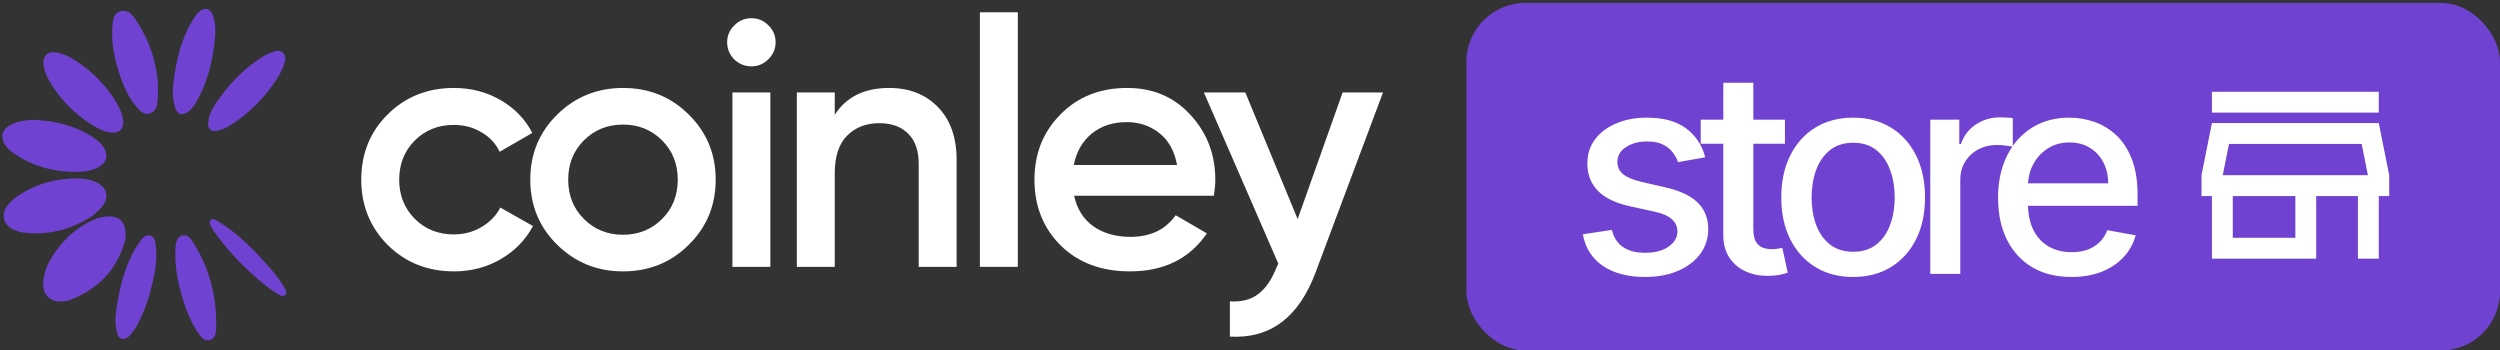 <svg width="849" height="119" viewBox="0 0 849 119" fill="none" xmlns="http://www.w3.org/2000/svg">
<rect x="0" y="0" width="849" height="119" fill="#333333" stroke="none"/>
<path d="M42.624 81.276C39.817 91.549 33.374 98.18 23.859 101.852C22.97 102.195 21.972 102.326 21.017 102.381C16.931 102.616 14.406 99.989 14.693 95.807C14.962 91.883 16.702 88.509 18.892 85.409C22.212 80.708 26.424 77.018 31.669 74.675C32.614 74.254 33.627 73.936 34.639 73.744C40.441 72.644 43.102 75.113 42.624 81.276Z" fill="#7042D2"/>
<path d="M6.837 66.011C12.965 62.186 19.523 60.496 26.574 60.575C28.629 60.597 30.669 60.985 32.584 61.839C36.442 63.561 37.271 67.102 34.564 70.265C33.335 71.701 31.985 73.007 30.348 73.99C23.924 77.849 16.99 79.751 9.401 79.155C8.496 79.084 7.574 78.975 6.7 78.724C4.356 78.051 2.068 77.043 1.407 74.406C0.72 71.666 2.378 69.736 4.18 68.044C4.945 67.326 5.835 66.746 6.837 66.011Z" fill="#7042D2"/>
<path d="M31.472 46.549C33.323 47.729 34.808 49.004 35.647 50.904C36.665 53.212 36.029 55.196 33.838 56.534C31.772 57.796 29.492 58.247 27.179 58.331C18.735 58.637 10.999 56.581 4.152 51.71C3.54 51.275 2.972 50.745 2.484 50.169C-0.453 46.709 0.453 43.481 4.8 41.839C8.405 40.477 12.071 40.589 15.725 41.051C21.307 41.757 26.581 43.355 31.472 46.549Z" fill="#7042D2"/>
<path d="M30.335 23.945C34.108 27.404 37.426 30.979 39.825 35.348C40.555 36.678 41.2 38.045 41.562 39.54C42.578 43.73 40.553 45.82 36.476 44.777C34.049 44.157 31.913 42.941 29.866 41.52C24.431 37.747 19.923 33.081 16.625 27.249C15.763 25.725 15.119 24.104 14.847 22.349C14.34 19.085 16.013 17.313 19.234 17.854C22.564 18.413 25.318 20.265 28.018 22.184C28.75 22.705 29.457 23.264 30.335 23.945Z" fill="#7042D2"/>
<path d="M41.408 27.504C39.23 21.554 37.75 15.651 38.158 9.465C38.306 7.214 38.325 4.539 40.935 3.826C43.61 3.095 45.178 5.261 46.477 7.281C51.585 15.222 54.096 23.886 53.607 33.296C53.497 35.403 53.232 37.798 50.855 38.517C48.511 39.225 47.158 37.18 45.863 35.66C43.87 33.322 42.602 30.518 41.408 27.504Z" fill="#7042D2"/>
<path d="M64.299 37.684C61.72 39.509 60.22 39.038 59.376 36.18C58.31 32.575 58.694 28.913 59.263 25.291C60.369 18.24 62.244 11.459 66.318 5.515C66.665 5.009 67.039 4.498 67.492 4.096C69.58 2.243 71.523 2.767 72.4 5.458C73.314 8.261 73.202 11.152 72.895 14.029C72.11 21.378 70.281 28.397 66.584 34.823C65.996 35.846 65.264 36.72 64.299 37.684Z" fill="#7042D2"/>
<path d="M70.659 42.704C70.598 38.652 72.737 35.821 74.785 33.004C78.975 27.237 83.957 22.306 90.132 18.719C90.911 18.267 91.769 17.927 92.628 17.637C93.796 17.242 95.073 16.902 96.132 17.953C97.281 19.093 96.886 20.465 96.492 21.728C95.701 24.262 94.334 26.483 92.828 28.579C88.847 34.12 84.108 38.874 78.307 42.467C76.95 43.307 75.531 44.047 73.943 44.358C72.609 44.619 71.285 44.61 70.659 42.704Z" fill="#7042D2"/>
<path d="M62.988 104.387C60.855 98.005 59.294 91.689 59.563 85.019C59.579 84.629 59.572 84.236 59.622 83.85C59.827 82.269 60.073 80.522 61.756 79.991C63.49 79.444 64.663 80.828 65.481 82.114C71.019 90.82 73.594 100.456 73.416 110.86C73.387 112.554 73.426 114.835 71.324 115.414C69.073 116.034 67.972 114.068 66.9 112.461C65.264 110.01 64.12 107.299 62.988 104.387Z" fill="#7042D2"/>
<path d="M48.013 107.556C46.999 109.838 45.915 111.883 44.367 113.615C43.61 114.463 42.696 115.323 41.442 115.068C40.132 114.801 39.892 113.583 39.634 112.495C38.887 109.344 39.284 106.141 39.824 102.973C41.093 95.533 43.072 88.319 47.556 81.992C48.377 80.833 49.34 79.667 50.851 79.964C52.531 80.294 52.734 81.916 52.915 83.334C53.583 88.55 52.458 93.648 51.141 98.704C50.368 101.671 49.374 104.585 48.013 107.556Z" fill="#7042D2"/>
<path d="M73.744 74.942C80.117 78.878 85.357 83.883 90.19 89.353C92.213 91.641 94.284 93.904 95.871 96.556C96.029 96.819 96.272 97.039 96.386 97.317C96.753 98.208 97.722 99.182 96.932 100.07C96.023 101.09 94.948 100.184 94.073 99.66C91.255 97.974 88.755 95.83 86.304 93.656C81.087 89.029 76.357 83.929 72.396 78.124C72.138 77.745 71.881 77.356 71.694 76.938C71.386 76.25 70.868 75.489 71.49 74.789C72.129 74.068 72.884 74.572 73.744 74.942Z" fill="#7042D2"/>
<path d="M154.172 92.159C145.188 92.159 137.675 89.159 131.633 83.159C125.67 77.159 122.689 69.778 122.689 61.015C122.689 52.172 125.67 44.791 131.633 38.87C137.675 32.87 145.188 29.87 154.172 29.87C159.976 29.87 165.263 31.252 170.034 34.015C174.804 36.778 178.382 40.488 180.767 45.146L169.676 51.541C168.324 48.699 166.257 46.488 163.475 44.909C160.771 43.252 157.631 42.423 154.053 42.423C148.806 42.423 144.393 44.199 140.816 47.752C137.317 51.304 135.568 55.725 135.568 61.015C135.568 66.304 137.317 70.725 140.816 74.278C144.393 77.83 148.806 79.607 154.053 79.607C157.551 79.607 160.692 78.778 163.475 77.12C166.337 75.462 168.483 73.251 169.914 70.488L181.005 76.764C178.461 81.501 174.804 85.251 170.034 88.014C165.263 90.778 159.976 92.159 154.172 92.159Z" fill="white"/>
<path d="M211.565 92.159C202.819 92.159 195.386 89.159 189.264 83.159C183.142 77.159 180.081 69.778 180.081 61.015C180.081 52.252 183.142 44.87 189.264 38.87C195.386 32.87 202.819 29.87 211.565 29.87C220.39 29.87 227.824 32.87 233.866 38.87C239.988 44.87 243.049 52.252 243.049 61.015C243.049 69.778 239.988 77.159 233.866 83.159C227.824 89.159 220.39 92.159 211.565 92.159ZM198.327 74.396C201.905 77.949 206.318 79.725 211.565 79.725C216.812 79.725 221.225 77.949 224.803 74.396C228.38 70.844 230.169 66.383 230.169 61.015C230.169 55.646 228.38 51.186 224.803 47.633C221.225 44.081 216.812 42.304 211.565 42.304C206.318 42.304 201.905 44.081 198.327 47.633C194.75 51.186 192.961 55.646 192.961 61.015C192.961 66.383 194.75 70.844 198.327 74.396Z" fill="white"/>
<path d="M260.896 20.16C259.306 21.738 257.398 22.528 255.172 22.528C252.946 22.528 250.998 21.738 249.329 20.16C247.738 18.502 246.943 16.567 246.943 14.357C246.943 12.146 247.738 10.252 249.329 8.673C250.919 7.015 252.866 6.186 255.172 6.186C257.478 6.186 259.426 7.015 261.016 8.673C262.606 10.252 263.401 12.146 263.401 14.357C263.401 16.567 262.566 18.502 260.896 20.16ZM248.732 90.62V31.41H261.612V90.62H248.732Z" fill="white"/>
<path d="M301.968 29.87C308.806 29.87 314.331 32.041 318.545 36.383C322.759 40.725 324.866 46.686 324.866 54.265V90.62H311.986V55.567C311.986 51.146 310.793 47.752 308.408 45.383C306.023 43.015 302.763 41.831 298.629 41.831C294.097 41.831 290.44 43.252 287.658 46.094C284.875 48.857 283.484 53.12 283.484 58.883V90.62H270.604V31.41H283.484V38.988C287.379 32.91 293.541 29.87 301.968 29.87Z" fill="white"/>
<path d="M332.771 90.62V4.173H345.651V90.62H332.771Z" fill="white"/>
<path d="M364.78 66.462C365.734 70.962 367.92 74.436 371.339 76.883C374.758 79.251 378.932 80.436 383.861 80.436C390.698 80.436 395.826 77.988 399.245 73.093L409.859 79.251C403.976 87.856 395.27 92.159 383.742 92.159C374.042 92.159 366.211 89.238 360.248 83.396C354.285 77.475 351.304 70.014 351.304 61.015C351.304 52.172 354.245 44.791 360.129 38.87C366.012 32.87 373.565 29.87 382.788 29.87C391.533 29.87 398.688 32.91 404.254 38.988C409.899 45.067 412.721 52.449 412.721 61.133C412.721 62.475 412.562 64.251 412.244 66.462H364.78ZM364.66 56.041H399.722C398.847 51.225 396.82 47.594 393.64 45.146C390.539 42.699 386.882 41.475 382.668 41.475C377.898 41.475 373.923 42.778 370.743 45.383C367.562 47.988 365.535 51.541 364.66 56.041Z" fill="white"/>
<path d="M455.952 31.41H469.666L446.769 92.514C441.045 107.83 431.345 115.093 417.67 114.304V102.343C421.725 102.58 424.985 101.712 427.449 99.738C429.914 97.843 431.941 94.843 433.531 90.738L434.128 89.554L408.845 31.41H422.918L440.687 74.396L455.952 31.41Z" fill="white"/>
<rect x="498" y="1" width="351" height="118" rx="20" fill="#7042D2"/>
<path d="M579.091 53.42L569.852 55.057C569.466 53.875 568.852 52.75 568.011 51.682C567.193 50.614 566.08 49.739 564.67 49.057C563.261 48.375 561.5 48.034 559.386 48.034C556.5 48.034 554.091 48.682 552.159 49.977C550.227 51.25 549.261 52.898 549.261 54.92C549.261 56.67 549.909 58.08 551.205 59.148C552.5 60.216 554.591 61.091 557.477 61.773L565.795 63.682C570.614 64.796 574.205 66.511 576.568 68.829C578.932 71.148 580.114 74.159 580.114 77.864C580.114 81 579.205 83.796 577.386 86.25C575.591 88.682 573.08 90.591 569.852 91.977C566.648 93.364 562.932 94.057 558.705 94.057C552.841 94.057 548.057 92.807 544.352 90.307C540.648 87.784 538.375 84.204 537.534 79.568L547.386 78.068C548 80.636 549.261 82.579 551.17 83.898C553.08 85.193 555.568 85.841 558.636 85.841C561.977 85.841 564.648 85.148 566.648 83.761C568.648 82.352 569.648 80.636 569.648 78.614C569.648 76.977 569.034 75.602 567.807 74.489C566.602 73.375 564.75 72.534 562.25 71.966L553.386 70.023C548.5 68.909 544.886 67.136 542.545 64.704C540.227 62.273 539.068 59.193 539.068 55.466C539.068 52.375 539.932 49.67 541.659 47.352C543.386 45.034 545.773 43.227 548.818 41.932C551.864 40.614 555.352 39.955 559.284 39.955C564.943 39.955 569.398 41.182 572.648 43.636C575.898 46.068 578.045 49.33 579.091 53.42ZM606.164 40.636V48.818H577.562V40.636H606.164ZM585.232 28.091H595.426V77.625C595.426 79.602 595.721 81.091 596.312 82.091C596.903 83.068 597.664 83.739 598.596 84.102C599.551 84.443 600.585 84.614 601.698 84.614C602.516 84.614 603.232 84.557 603.846 84.443C604.46 84.329 604.937 84.239 605.278 84.171L607.119 92.591C606.528 92.818 605.687 93.046 604.596 93.273C603.505 93.523 602.141 93.659 600.505 93.682C597.823 93.727 595.323 93.25 593.005 92.25C590.687 91.25 588.812 89.704 587.38 87.614C585.948 85.523 585.232 82.898 585.232 79.739V28.091ZM629.334 94.057C624.425 94.057 620.141 92.932 616.482 90.682C612.823 88.432 609.982 85.284 607.959 81.239C605.936 77.193 604.925 72.466 604.925 67.057C604.925 61.625 605.936 56.875 607.959 52.807C609.982 48.739 612.823 45.58 616.482 43.33C620.141 41.08 624.425 39.955 629.334 39.955C634.243 39.955 638.527 41.08 642.186 43.33C645.845 45.58 648.686 48.739 650.709 52.807C652.732 56.875 653.743 61.625 653.743 67.057C653.743 72.466 652.732 77.193 650.709 81.239C648.686 85.284 645.845 88.432 642.186 90.682C638.527 92.932 634.243 94.057 629.334 94.057ZM629.368 85.5C632.55 85.5 635.186 84.659 637.277 82.977C639.368 81.296 640.914 79.057 641.914 76.261C642.936 73.466 643.448 70.386 643.448 67.023C643.448 63.682 642.936 60.614 641.914 57.818C640.914 55 639.368 52.739 637.277 51.034C635.186 49.33 632.55 48.477 629.368 48.477C626.164 48.477 623.505 49.33 621.391 51.034C619.3 52.739 617.743 55 616.72 57.818C615.72 60.614 615.22 63.682 615.22 67.023C615.22 70.386 615.72 73.466 616.72 76.261C617.743 79.057 619.3 81.296 621.391 82.977C623.505 84.659 626.164 85.5 629.368 85.5ZM655.521 93V40.636H665.373V48.955H665.919C666.873 46.136 668.555 43.92 670.964 42.307C673.396 40.67 676.146 39.852 679.214 39.852C679.851 39.852 680.601 39.875 681.464 39.92C682.351 39.966 683.044 40.023 683.544 40.091V49.841C683.135 49.727 682.407 49.602 681.362 49.466C680.316 49.307 679.271 49.227 678.226 49.227C675.816 49.227 673.669 49.739 671.782 50.761C669.919 51.761 668.441 53.159 667.351 54.955C666.26 56.727 665.714 58.75 665.714 61.023V93H655.521ZM703.458 94.057C698.299 94.057 693.856 92.954 690.128 90.75C686.424 88.523 683.56 85.398 681.538 81.375C679.538 77.329 678.538 72.591 678.538 67.159C678.538 61.795 679.538 57.068 681.538 52.977C683.56 48.886 686.378 45.693 689.992 43.398C693.628 41.102 697.878 39.955 702.742 39.955C705.697 39.955 708.56 40.443 711.333 41.42C714.106 42.398 716.594 43.932 718.799 46.023C721.003 48.114 722.742 50.83 724.015 54.17C725.288 57.489 725.924 61.523 725.924 66.273V69.886H684.299V62.25H715.935C715.935 59.568 715.39 57.193 714.299 55.125C713.208 53.034 711.674 51.386 709.697 50.182C707.742 48.977 705.447 48.375 702.81 48.375C699.947 48.375 697.447 49.08 695.31 50.489C693.197 51.875 691.56 53.693 690.401 55.943C689.265 58.17 688.697 60.591 688.697 63.205V69.171C688.697 72.671 689.31 75.648 690.538 78.102C691.788 80.557 693.526 82.432 695.753 83.727C697.981 85 700.583 85.636 703.56 85.636C705.492 85.636 707.253 85.364 708.844 84.818C710.435 84.25 711.81 83.409 712.969 82.296C714.128 81.182 715.015 79.807 715.628 78.171L725.276 79.909C724.503 82.75 723.117 85.239 721.117 87.375C719.14 89.489 716.651 91.136 713.651 92.318C710.674 93.477 707.276 94.057 703.458 94.057Z" fill="white"/>
<path d="M802.025 48.875L804.15 59.5H754.85L756.975 48.875H802.025ZM807.833 31.166H751.167V38.25H807.833V31.166ZM807.833 41.791H751.167L747.625 59.5V66.583H751.167V87.833H786.583V66.583H800.75V87.833H807.833V66.583H811.375V59.5L807.833 41.791ZM758.25 80.75V66.583H779.5V80.75H758.25Z" fill="white"/>
</svg>
